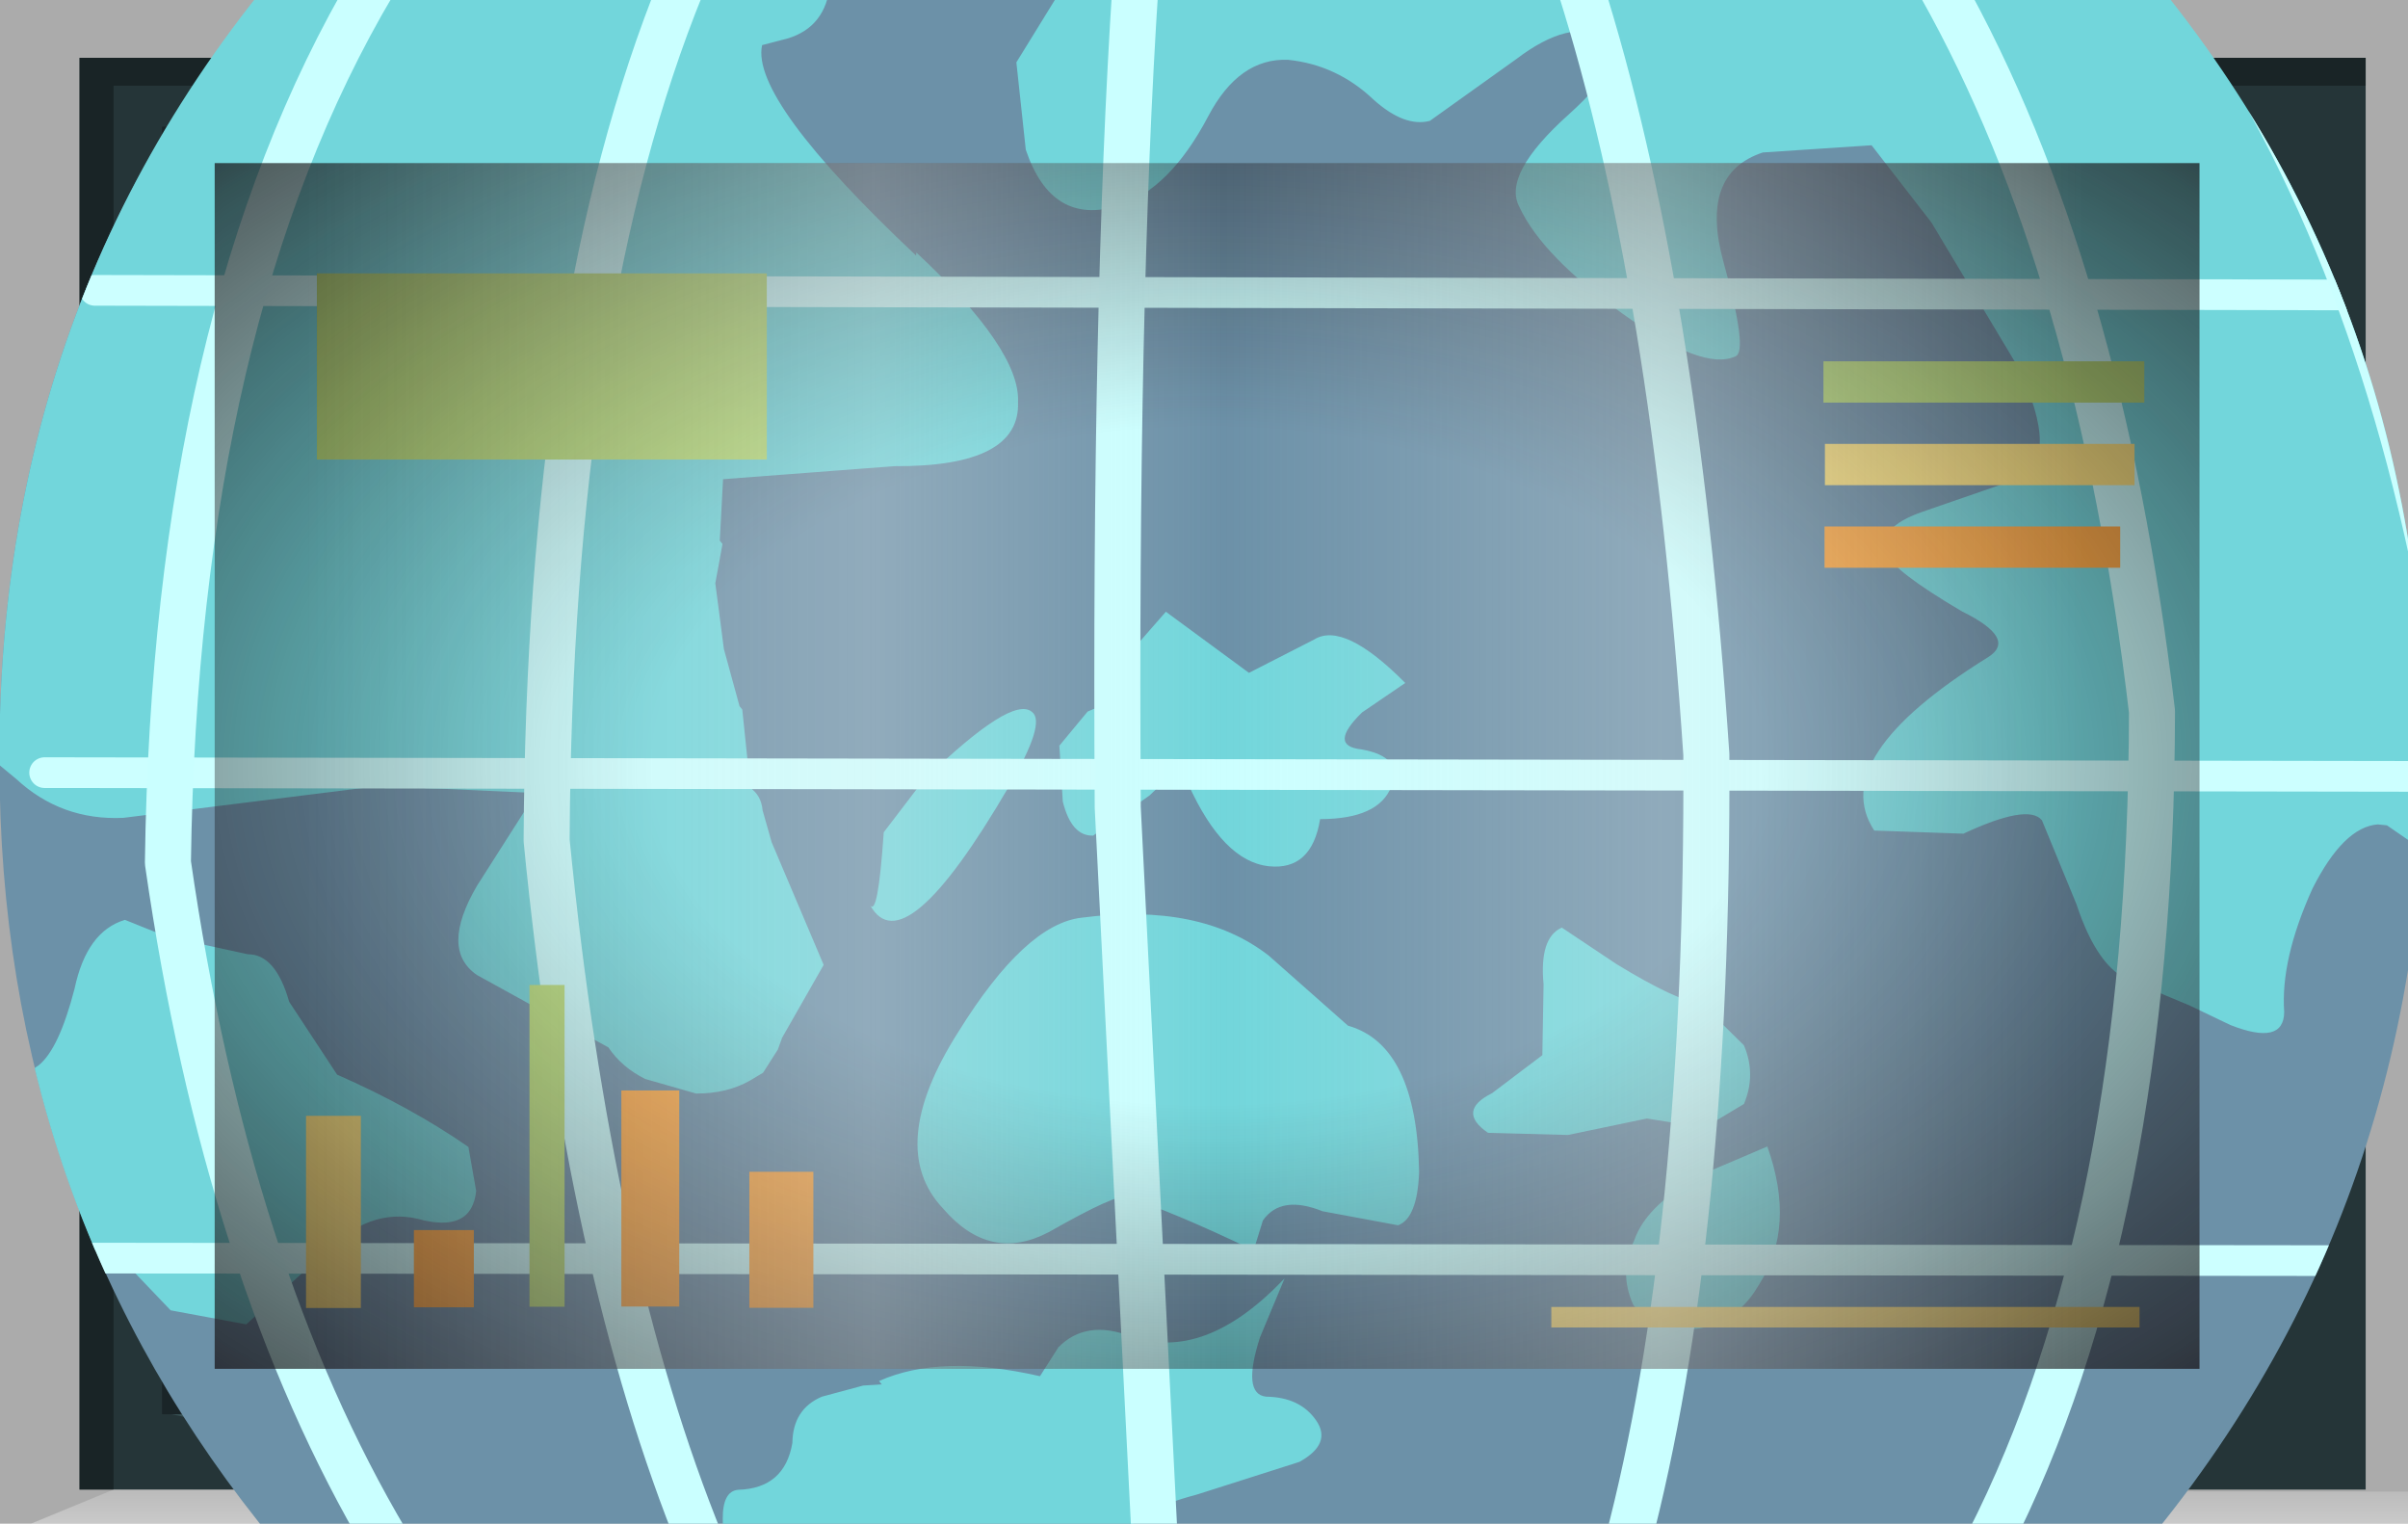 <?xml version="1.0" encoding="UTF-8" standalone="no"?>
<svg xmlns:xlink="http://www.w3.org/1999/xlink" height="73.8px" width="116.65px" xmlns="http://www.w3.org/2000/svg">
  <g transform="matrix(1.0, 0.0, 0.0, 1.0, 0.0, 0.0)">
    <use height="73.8" transform="matrix(1.0, 0.0, 0.0, 1.0, 0.0, 0.0)" width="116.65" xlink:href="#shape0"/>
    <clipPath id="clipPath0" transform="matrix(1.0, 0.0, 0.0, 1.0, 0.0, 0.0)">
      <use height="58.4" transform="matrix(1.0, 0.0, 0.0, 1.0, 10.4, 7.9)" width="96.15" xlink:href="#shape1"/>
    </clipPath>
    <g clip-path="url(#clipPath0)">
      <use height="29.45" transform="matrix(2.957, 0.308, -0.308, 2.957, 0.994, -13.064)" width="42.45" xlink:href="#shape2"/>
      <clipPath id="clipPath1" transform="">
        <use height="40.2" transform="matrix(2.957, 0.308, -0.308, 2.957, 6.382, -28.942)" width="39.55" xlink:href="#shape3"/>
      </clipPath>
    </g>
    <g clip-path="url(#clipPath1)">
      <use height="29.1" transform="matrix(2.957, 0.308, -0.308, 2.957, 0.698, -13.095)" width="42.35" xlink:href="#shape4"/>
    </g>
    <use height="2.0" transform="matrix(1.727, 0.0, 0.0, 0.497, 75.15, 63.303)" width="16.5" xlink:href="#shape5"/>
    <use height="2.0" transform="matrix(1.321, 0.0, 0.0, 4.509, 15.35, 13.241)" width="16.5" xlink:href="#shape6"/>
    <use height="2.0" transform="matrix(0.103, 0.0, 0.0, 7.792, 25.65, 47.708)" width="16.5" xlink:href="#shape6"/>
    <use height="2.0" transform="matrix(0.176, 0.0, 0.0, 1.87, 20.05, 59.58)" width="16.5" xlink:href="#shape7"/>
    <use height="2.0" transform="matrix(0.161, 0.0, 0.0, 4.654, 14.825, 54.046)" width="16.5" xlink:href="#shape5"/>
    <use height="2.0" transform="matrix(0.17, 0.0, 0.0, 5.233, 30.1, 52.817)" width="16.5" xlink:href="#shape7"/>
    <use height="2.0" transform="matrix(0.188, 0.0, 0.0, 3.294, 36.3, 56.756)" width="16.5" xlink:href="#shape7"/>
    <use height="2.0" transform="matrix(0.942, 0.0, 0.0, 1.0, 88.333, 17.5)" width="16.5" xlink:href="#shape6"/>
    <use height="2.0" transform="matrix(0.909, 0.0, 0.0, 1.0, 88.404, 21.5)" width="16.5" xlink:href="#shape5"/>
    <use height="2.0" transform="matrix(0.868, 0.0, 0.0, 1.0, 88.386, 25.5)" width="16.5" xlink:href="#shape7"/>
    <use height="58.4" transform="matrix(1.0, 0.0, 0.0, 1.0, 10.4, 7.9)" width="96.15" xlink:href="#shape8"/>
    <use height="0.0" id="price_tag_pt" transform="matrix(1.0, 0.0, 0.0, 1.0, 58.3, 83.45)" width="0.0" xlink:href="#sprite0"/>
  </g>
  <defs>
    <g id="shape0" transform="matrix(1.0, 0.0, 0.0, 1.0, 58.3, 36.9)">
      <path d="M58.35 -36.9 L58.35 36.9 -58.3 36.9 -58.3 -36.9 58.35 -36.9" fill="url(#gradient0)" fill-rule="evenodd" stroke="none"/>
      <path d="M-47.9 -29.0 L-47.9 29.4 48.25 29.4 48.25 -29.0 -47.9 -29.0 M-54.45 35.25 L-54.45 -34.1 56.3 -34.1 56.3 35.25 -54.45 35.25" fill="#253538" fill-rule="evenodd" stroke="none"/>
      <path d="M58.35 35.35 L58.35 36.9 -56.8 36.9 -52.8 35.25 58.35 35.35" fill="url(#gradient1)" fill-rule="evenodd" stroke="none"/>
      <path d="M-54.45 35.25 L-54.45 -34.1 56.3 -34.1 56.3 -32.75 -52.8 -32.75 -52.8 35.25 -54.45 35.25" fill="url(#gradient2)" fill-rule="evenodd" stroke="none"/>
      <path d="M-50.45 31.5 L48.25 31.5 48.7 32.6 -45.3 32.6 -50.45 31.5" fill="#385154" fill-rule="evenodd" stroke="none"/>
      <path d="M49.2 -30.75 L49.2 32.25 48.25 32.25 48.25 -30.75 49.2 -30.75" fill="#385154" fill-rule="evenodd" stroke="none"/>
      <path d="M-50.45 31.5 L-47.3 29.25 48.25 29.4 48.25 31.5 -50.45 31.5" fill="#1f2b2d" fill-rule="evenodd" stroke="none"/>
      <path d="M-47.9 -29.0 L-50.45 -30.75 48.25 -30.75 48.25 -29.0 -47.9 -29.0" fill="#111719" fill-rule="evenodd" stroke="none"/>
      <path d="M-47.9 -29.0 L-47.9 29.4 48.25 29.4 48.25 31.6 -50.45 31.6 -50.45 -30.75 48.25 -30.75 48.25 -29.0 -47.9 -29.0" fill="#1a2528" fill-rule="evenodd" stroke="none"/>
      <path d="M-47.9 -29.0 L48.25 -29.0 48.25 29.4 -47.9 29.4 -47.9 -29.0" fill="#6c91a8" fill-rule="evenodd" stroke="none"/>
    </g>
    <linearGradient gradientTransform="matrix(0.071, 0.0, 0.0, -0.071, 0.05, 0.0)" gradientUnits="userSpaceOnUse" id="gradient0" spreadMethod="pad" x1="-819.2" x2="819.2">
      <stop offset="0.086" stop-color="#000000" stop-opacity="0.329"/>
      <stop offset="0.227" stop-color="#000000" stop-opacity="0.329"/>
    </linearGradient>
    <linearGradient gradientTransform="matrix(0.0, -0.003, -0.003, 0.0, 0.75, 35.9)" gradientUnits="userSpaceOnUse" id="gradient1" spreadMethod="pad" x1="-819.2" x2="819.2">
      <stop offset="0.0" stop-color="#ffffff" stop-opacity="0.514"/>
      <stop offset="0.655" stop-color="#ffffff" stop-opacity="0.176"/>
    </linearGradient>
    <linearGradient gradientTransform="matrix(0.068, 0.0, 0.0, -0.068, 0.9, 0.6)" gradientUnits="userSpaceOnUse" id="gradient2" spreadMethod="pad" x1="-819.2" x2="819.2">
      <stop offset="0.086" stop-color="#000000" stop-opacity="0.329"/>
      <stop offset="0.227" stop-color="#000000" stop-opacity="0.329"/>
    </linearGradient>
    <g id="shape1" transform="matrix(1.0, 0.0, 0.0, 1.0, 47.9, 29.0)">
      <path d="M-47.9 -29.0 L48.25 -29.0 48.25 29.4 -47.9 29.4 -47.9 -29.0" fill="url(#gradient3)" fill-rule="evenodd" stroke="none"/>
    </g>
    <radialGradient cx="0" cy="0" gradientTransform="matrix(0.095, 0.0, 0.0, -0.058, 0.2, 0.2)" gradientUnits="userSpaceOnUse" id="gradient3" r="819.2" spreadMethod="pad">
      <stop offset="0.345" stop-color="#130c0e" stop-opacity="0.0"/>
      <stop offset="0.847" stop-color="#130c0e" stop-opacity="0.651"/>
      <stop offset="1.0" stop-color="#130c0e" stop-opacity="0.949"/>
    </radialGradient>
    <g id="shape2" transform="matrix(1.0, 0.0, 0.0, 1.0, 21.6, 15.8)">
      <path d="M18.25 -15.8 L20.85 9.5 -19.0 13.65 -21.6 -11.65 18.25 -15.8" fill="url(#gradient4)" fill-rule="evenodd" stroke="none"/>
    </g>
    <radialGradient cx="0" cy="0" gradientTransform="matrix(-0.041, 0.0, 0.0, -0.043, 0.0, 0.0)" gradientUnits="userSpaceOnUse" id="gradient4" r="819.2" spreadMethod="pad">
      <stop offset="0.0" stop-color="#caffff" stop-opacity="0.847"/>
      <stop offset="0.267" stop-color="#bef0f0" stop-opacity="0.4"/>
      <stop offset="0.592" stop-color="#b7e6e6" stop-opacity="0.094"/>
      <stop offset="1.0" stop-color="#b4e3e3" stop-opacity="0.0"/>
    </radialGradient>
    <g id="shape3" transform="matrix(1.0, 0.0, 0.0, 1.0, 20.35, 21.3)">
      <path d="M19.1 -3.3 Q19.95 5.0 14.85 11.45 9.75 17.95 1.6 18.8 -6.55 19.65 -12.95 14.45 -19.35 9.2 -20.2 0.95 -21.1 -7.35 -15.95 -13.8 -10.85 -20.3 -2.7 -21.15 5.45 -22.05 11.8 -16.8 18.2 -11.6 19.1 -3.3" fill="#6c91a8" fill-rule="evenodd" stroke="none"/>
    </g>
    <g id="shape4" transform="matrix(1.0, 0.0, 0.0, 1.0, 21.7, 15.8)">
      <path d="M19.1 -3.3 Q19.85 4.05 15.95 10.0 L-14.4 13.15 Q-19.45 8.2 -20.2 0.95 -21.0 -6.3 -17.15 -12.1 L13.45 -15.3 Q18.3 -10.45 19.1 -3.3" fill="#6c91a8" fill-rule="evenodd" stroke="none"/>
      <path d="M-8.1 -13.45 L-8.05 -13.05 Q-8.05 -12.35 -8.65 -12.1 L-9.05 -11.95 Q-9.15 -11.05 -6.2 -8.8 L-6.2 -8.85 Q-4.35 -7.45 -4.3 -6.6 -4.15 -5.55 -6.2 -5.35 L-8.95 -4.85 -8.9 -3.85 -8.85 -3.8 -8.9 -3.15 -8.65 -2.1 -8.3 -1.2 -8.25 -1.15 -8.05 -0.2 -8.0 0.1 Q-7.8 0.2 -7.75 0.45 L-7.55 0.95 -6.5 2.85 -7.05 4.1 -7.1 4.3 -7.3 4.7 -7.5 4.85 Q-7.85 5.1 -8.35 5.15 L-9.2 5.0 Q-9.6 4.85 -9.85 4.55 L-10.8 4.15 -12.1 3.6 Q-12.75 3.25 -12.25 2.15 L-11.45 0.55 -14.0 0.7 -18.1 1.65 Q-19.1 1.8 -19.9 1.2 L-20.35 0.9 -21.7 -12.0 -8.1 -13.45 M1.4 9.1 Q1.95 9.05 2.25 9.4 2.55 9.75 2.05 10.1 L0.45 10.8 Q-0.6 11.2 -0.6 11.55 L-0.6 11.7 -7.15 12.4 -7.2 12.0 Q-7.25 11.55 -7.0 11.5 -6.25 11.4 -6.2 10.65 -6.25 10.1 -5.8 9.85 L-5.15 9.6 -4.85 9.55 -4.9 9.5 Q-3.95 8.95 -2.3 9.15 L-2.05 8.65 Q-1.65 8.15 -0.9 8.35 0.35 8.65 1.5 7.15 L1.2 8.15 Q1.0 9.1 1.4 9.1 M2.1 2.95 Q3.25 3.15 3.5 5.2 3.55 5.95 3.25 6.1 L2.0 6.0 Q1.3 5.8 1.05 6.25 L0.95 6.75 Q-0.45 6.25 -1.2 6.1 -1.35 6.05 -2.4 6.8 -3.3 7.4 -4.15 6.6 -5.2 5.7 -4.2 3.7 -3.3 1.85 -2.4 1.65 -0.5 1.2 0.7 1.95 L2.1 2.95 M8.2 4.7 L9.1 4.2 Q9.7 5.45 9.2 6.45 8.75 7.45 7.55 7.3 L7.2 7.0 Q6.9 6.5 7.1 5.95 7.25 5.3 8.2 4.7 M7.8 2.0 L8.55 2.6 Q8.8 3.05 8.65 3.55 L8.05 4.0 7.1 3.95 5.85 4.35 4.55 4.45 Q4.0 4.15 4.55 3.8 L5.3 3.1 5.2 1.95 Q5.05 1.2 5.4 1.0 L6.35 1.5 Q7.4 2.0 7.8 2.0 M20.65 7.75 L20.5 7.75 Q19.6 7.85 19.0 6.35 18.7 5.8 19.45 4.75 L20.25 3.85 20.65 7.75 M2.4 -1.0 Q2.25 -0.45 1.3 -0.35 1.25 0.5 0.55 0.5 -0.2 0.5 -0.9 -0.7 -1.05 -1.0 -1.5 -0.45 L-2.35 0.3 Q-2.7 0.35 -2.9 -0.2 L-3.05 -1.1 -2.65 -1.7 -2.2 -1.95 -2.15 -2.6 -1.55 -3.45 -0.1 -2.6 0.9 -3.25 Q1.35 -3.6 2.45 -2.7 L1.8 -2.15 Q1.3 -1.55 1.85 -1.55 2.55 -1.5 2.4 -1.0 M4.6 -13.5 Q4.0 -13.75 3.2 -13.0 L1.9 -11.85 Q1.5 -11.7 0.95 -12.1 0.3 -12.6 -0.5 -12.6 -1.3 -12.55 -1.7 -11.55 -2.2 -10.3 -3.0 -9.95 -4.05 -9.5 -4.6 -10.7 L-4.9 -12.1 -4.25 -13.45 18.2 -15.8 19.7 -1.45 18.6 -2.05 18.45 -2.05 Q17.9 -1.95 17.5 -0.9 17.1 0.3 17.25 1.15 17.3 1.7 16.4 1.45 L15.7 1.2 14.7 0.9 Q14.15 0.75 13.7 -0.25 L13.0 -1.55 Q12.75 -1.8 11.75 -1.2 L10.3 -1.1 Q9.4 -2.2 11.85 -4.1 12.3 -4.45 11.35 -4.8 10.15 -5.35 10.05 -5.6 9.8 -6.0 10.55 -6.35 L12.05 -7.05 Q12.7 -7.45 11.85 -8.85 L10.2 -11.05 9.1 -12.2 7.35 -11.9 Q6.35 -11.45 6.9 -10.05 7.45 -8.65 7.25 -8.55 6.75 -8.25 5.35 -9.05 3.95 -9.85 3.5 -10.6 3.15 -11.1 4.15 -12.2 5.05 -13.2 4.6 -13.5 M-3.8 -0.35 Q-5.2 2.75 -5.85 1.8 -5.7 2.0 -5.75 0.6 L-5.2 -0.3 Q-3.9 -1.85 -3.55 -1.6 -3.3 -1.45 -3.8 -0.35 M-15.1 4.35 L-14.2 5.45 Q-12.95 5.85 -11.95 6.4 L-11.75 7.1 Q-11.75 7.8 -12.65 7.65 -13.45 7.55 -14.1 8.35 L-15.25 9.65 -16.5 9.55 -17.5 8.7 Q-17.85 8.5 -18.2 9.15 -18.65 9.95 -19.05 10.1 L-19.35 10.2 -19.75 6.4 -19.05 5.8 Q-18.75 5.5 -18.6 4.5 -18.5 3.55 -17.9 3.3 L-17.2 3.5 -15.85 3.65 Q-15.4 3.6 -15.1 4.35" fill="#72d6db" fill-rule="evenodd" stroke="none"/>
      <path d="M-19.45 1.05 L19.55 -2.95 M-19.45 9.0 L20.35 4.9 M-19.45 -6.85 L18.75 -10.75" fill="none" stroke="#ccffff" stroke-linecap="round" stroke-linejoin="round" stroke-width="0.5"/>
      <path d="M-3.1 -13.55 Q-2.9 -8.35 -2.0 -0.2 L-0.15 11.7" fill="none" stroke="#caffff" stroke-linecap="round" stroke-linejoin="round" stroke-width="0.75"/>
      <path d="M4.1 -14.3 Q6.15 -9.6 7.45 -2.05 8.3 5.75 7.5 10.9" fill="none" stroke="#caffff" stroke-linecap="round" stroke-linejoin="round" stroke-width="0.75"/>
      <path d="M9.7 -15.3 L9.95 -14.9 Q13.0 -10.6 14.6 -3.5 15.45 4.8 13.35 10.25" fill="none" stroke="#caffff" stroke-linecap="round" stroke-linejoin="round" stroke-width="0.75"/>
      <path d="M14.1 -15.35 Q17.55 -11.4 19.35 -4.95 M19.6 -2.25 Q19.9 4.9 17.2 9.85" fill="none" stroke="#caffff" stroke-linecap="round" stroke-linejoin="round" stroke-width="0.75"/>
      <path d="M-15.25 -12.7 L-15.45 -12.3 Q-18.1 -6.55 -17.3 2.3 -15.65 8.85 -12.6 12.95" fill="none" stroke="#caffff" stroke-linecap="round" stroke-linejoin="round" stroke-width="0.75"/>
      <path d="M-10.35 -13.2 L-10.45 -12.8 Q-12.05 -7.3 -11.2 1.3 -9.8 8.15 -7.5 12.45" fill="none" stroke="#caffff" stroke-linecap="round" stroke-linejoin="round" stroke-width="0.75"/>
    </g>
    <g id="shape5" transform="matrix(1.0, 0.0, 0.0, 1.0, 8.25, 1.0)">
      <path d="M-8.25 -1.0 L8.25 -1.0 8.25 1.0 -8.25 1.0 -8.25 -1.0" fill="#ffe783" fill-rule="evenodd" stroke="none"/>
    </g>
    <g id="shape6" transform="matrix(1.0, 0.0, 0.0, 1.0, 8.25, 1.0)">
      <path d="M-8.25 -1.0 L8.25 -1.0 8.25 1.0 -8.25 1.0 -8.25 -1.0" fill="#b9e07c" fill-rule="evenodd" stroke="none"/>
    </g>
    <g id="shape7" transform="matrix(1.0, 0.0, 0.0, 1.0, 8.25, 1.0)">
      <path d="M-8.25 -1.0 L8.25 -1.0 8.25 1.0 -8.25 1.0 -8.25 -1.0" fill="#ffac48" fill-rule="evenodd" stroke="none"/>
    </g>
    <g id="shape8" transform="matrix(1.0, 0.0, 0.0, 1.0, 47.9, 29.0)">
      <path d="M-47.9 -29.0 L48.25 -29.0 48.25 29.4 -47.9 29.4 -47.9 -29.0" fill="url(#gradient5)" fill-rule="evenodd" stroke="none"/>
      <path d="M-47.9 -29.0 L48.25 -29.0 48.25 29.4 -47.9 29.4 -47.9 -29.0" fill="url(#gradient6)" fill-rule="evenodd" stroke="none"/>
    </g>
    <radialGradient cx="0" cy="0" gradientTransform="matrix(0.095, 0.0, 0.0, -0.058, 0.2, 0.2)" gradientUnits="userSpaceOnUse" id="gradient5" r="819.2" spreadMethod="pad">
      <stop offset="0.345" stop-color="#130c0e" stop-opacity="0.0"/>
      <stop offset="0.847" stop-color="#130c0e" stop-opacity="0.651"/>
      <stop offset="1.0" stop-color="#130c0e" stop-opacity="0.949"/>
    </radialGradient>
    <linearGradient gradientTransform="matrix(0.055, 0.0, 0.0, -0.055, 1.5, 0.2)" gradientUnits="userSpaceOnUse" id="gradient6" spreadMethod="pad" x1="-819.2" x2="819.2">
      <stop offset="0.0" stop-color="#e1e1e1" stop-opacity="0.0"/>
      <stop offset="0.306" stop-color="#ededed" stop-opacity="0.286"/>
      <stop offset="0.494" stop-color="#eaeaea" stop-opacity="0.0"/>
      <stop offset="0.729" stop-color="#ededed" stop-opacity="0.278"/>
      <stop offset="0.957" stop-color="#e1e1e1" stop-opacity="0.0"/>
    </linearGradient>
  </defs>
</svg>
